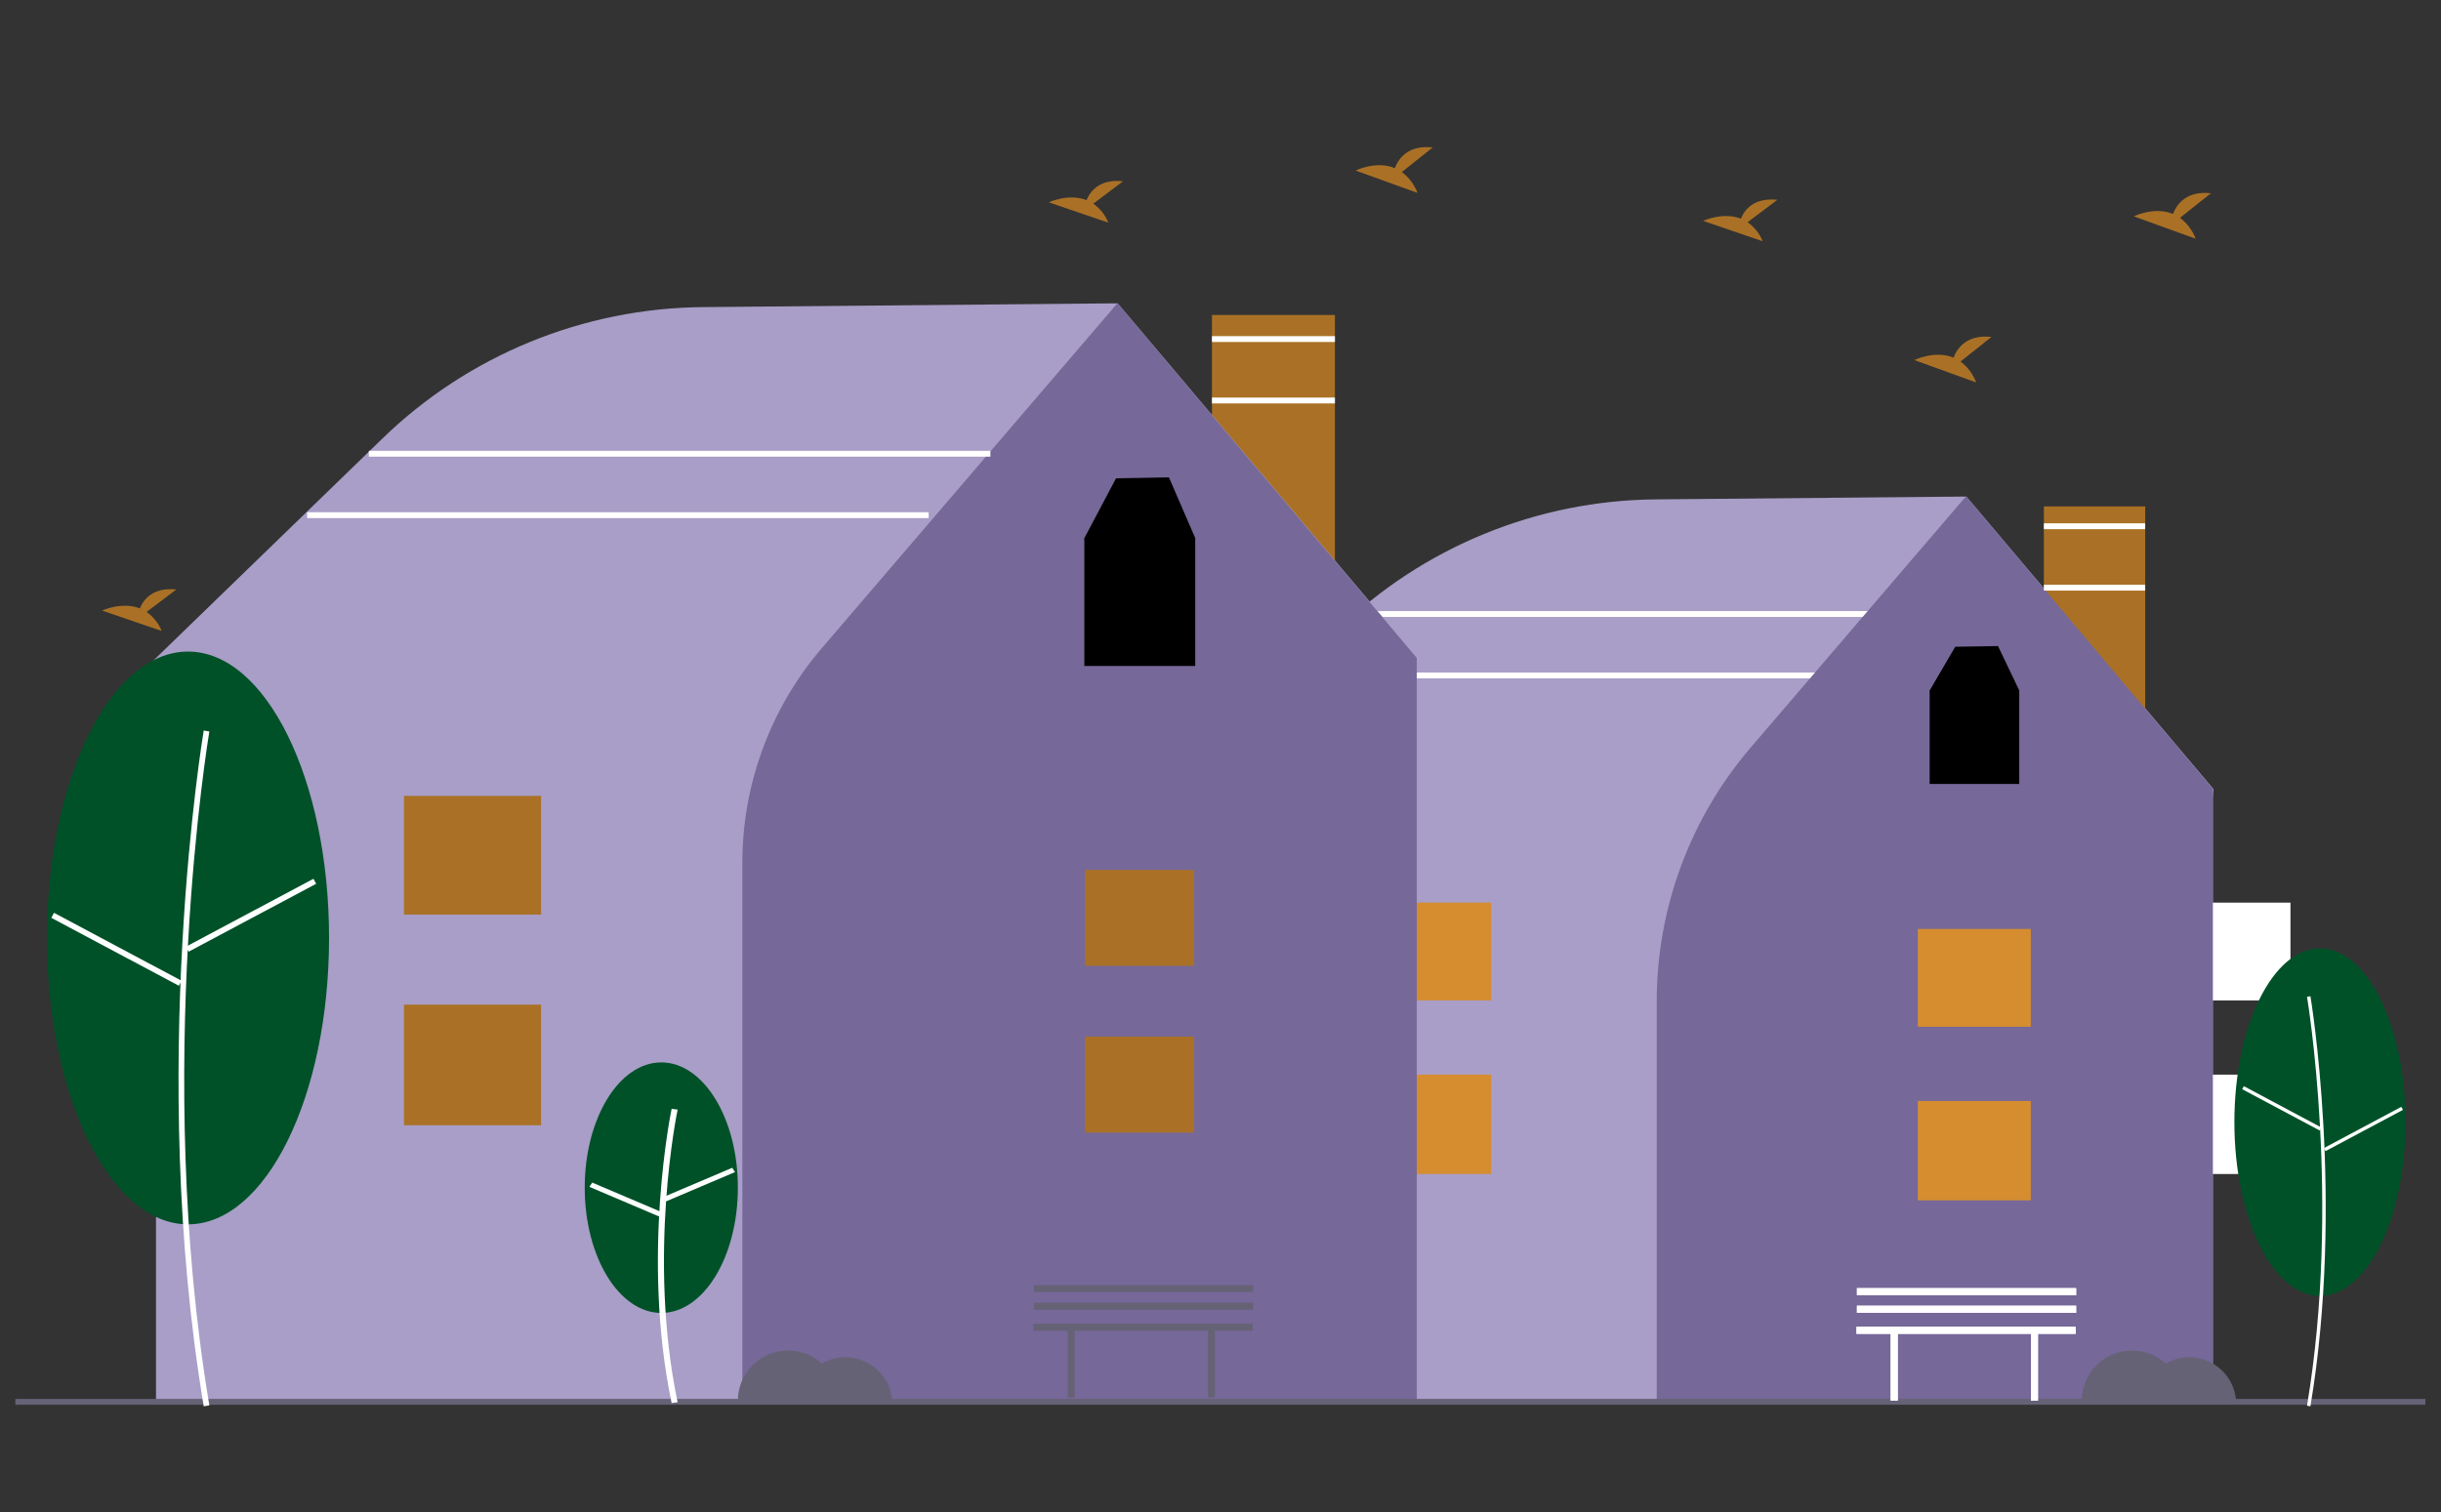 <svg width="526" height="326" viewBox="0 0 526 326" fill="none" xmlns="http://www.w3.org/2000/svg">
<rect x="0" y="0" width="526" height="326" fill="#333333" stroke="none"/>
<path d="M476.84 302.507H252.9V171.699L251.871 171.04L288.221 135.797C306.595 117.92 331.214 107.828 356.906 107.639L423.729 107.031L423.825 107.145L476.996 170.112L476.839 171.855L476.84 302.507Z" fill="#A89EC7"/>
<path d="M429.01 131.719H295.078V132.98H429.01V131.719ZM415.709 144.958H281.777V146.219H415.709V144.958ZM493.563 231.637H469.217V253.057H493.563V231.637ZM493.563 194.562H469.217V215.642H493.563V194.562Z" fill="white"/>
<path d="M462.257 109.156H440.426V184.368H462.257V109.156Z" fill="#AA7126"/>
<path d="M476.846 302.505H357.004V215.82C357.017 195.76 364.198 176.364 377.252 161.132L423.643 106.992L476.846 170.04V302.505Z" fill="#766899"/>
<path d="M437.611 237.314H413.266V258.735H437.611V237.314ZM437.611 200.238H413.266V221.319H437.611V200.238ZM321.322 231.63H296.977V253.05H321.322V231.63ZM321.322 194.555H296.977V215.635H321.322V194.555Z" fill="#D58D2F"/>
<path d="M287.652 67.891H261.16V159.179H287.652V67.891Z" fill="#AA7126"/>
<path d="M305.289 302.505H33.618V143.772L32.41 142.998L32.695 142.721L82.316 94.609C100.856 76.569 125.699 66.384 151.625 66.194L240.858 65.383L240.954 65.497L305.473 141.901L305.288 143.989L305.289 302.506V302.505Z" fill="#A89EC7"/>
<path d="M305.293 302.506H159.969V185.952C159.975 169.001 166.045 152.607 177.091 139.707L240.784 65.375L305.293 141.818V302.506Z" fill="#44336B" fill-opacity="0.5"/>
<path d="M257.321 223.447H233.821V244.124H257.321V223.447ZM257.321 187.512H233.821V208.188H257.321V187.512ZM116.596 216.548H87.047V242.547H116.596V216.548ZM116.596 171.547H87.047V197.133H116.596V171.547Z" fill="#AA7126"/>
<path d="M522.643 301.531H3.309V302.792H522.643V301.531Z" fill="#666276"/>
<path d="M142.5 283C151.613 283 159 270.912 159 256C159 241.088 151.613 229 142.5 229C133.387 229 126 241.088 126 256C126 270.912 133.387 283 142.5 283Z" fill="#005128"/>
<path d="M144.728 302.433C138.096 270.818 144.662 239.314 144.728 239L146.019 239.173C145.952 239.486 139.424 270.823 146.019 302.262L144.728 302.433Z" fill="white"/>
<path d="M157.776 251.719L142.801 258.083L143.418 259L158.393 252.636L157.776 251.719ZM127.617 254.907L127 255.823L141.972 262.191L142.59 261.274L127.617 254.907Z" fill="white"/>
<path d="M40.513 263.905C57.298 263.905 70.905 236.267 70.905 202.175C70.905 168.083 57.298 140.445 40.513 140.445C23.728 140.445 10.121 168.083 10.121 202.175C10.121 236.267 23.728 263.905 40.513 263.905Z" fill="#005128"/>
<path d="M43.899 303.125C31.743 230.522 43.776 158.183 43.899 157.461L45.109 157.665C44.986 158.386 32.988 230.53 45.109 302.925L43.899 303.125Z" fill="white"/>
<path d="M67.548 189.422L40.064 204.056L40.643 205.134L68.127 190.5L67.548 189.422ZM11.639 196.756L11.059 197.834L38.539 212.475L39.118 211.398L11.639 196.756Z" fill="white"/>
<path d="M422.463 77.935L429.125 72.63C423.95 72.063 421.823 74.871 420.955 77.095C416.912 75.424 412.51 77.614 412.51 77.614L425.839 82.431C425.166 80.641 423.995 79.081 422.465 77.934L422.463 77.935ZM302.07 37.082L308.732 31.777C303.557 31.21 301.43 34.018 300.562 36.242C296.519 34.571 292.117 36.761 292.117 36.761L305.446 41.578C304.773 39.79 303.602 38.231 302.07 37.082Z" fill="#AA7126"/>
<path d="M469.755 46.956L476.417 41.652C471.241 41.085 469.114 43.893 468.247 46.117C464.203 44.446 459.801 46.636 459.801 46.636L473.131 51.453C472.457 49.663 471.286 48.102 469.756 46.955L469.755 46.956Z" fill="#AA7126"/>
<path d="M31.585 131.901L38 127.067C33.016 126.551 30.968 129.11 30.133 131.137C26.239 129.614 22 131.61 22 131.61L34.836 136C34.187 134.368 33.059 132.946 31.585 131.901Z" fill="#AA7126"/>
<path d="M235.585 43.901L242 39.067C237.016 38.551 234.968 41.11 234.133 43.137C230.239 41.614 226 43.61 226 43.61L238.836 48C238.187 46.368 237.06 44.946 235.586 43.901L235.585 43.901Z" fill="#AA7126"/>
<path d="M376.585 47.901L383 43.067C378.016 42.551 375.968 45.11 375.133 47.137C371.239 45.614 367 47.61 367 47.61L379.836 52C379.187 50.368 378.06 48.946 376.586 47.901L376.585 47.901Z" fill="#AA7126"/>
<path d="M182.159 292.557C180.388 292.557 178.648 293.022 177.114 293.905C175.554 292.503 173.623 291.582 171.552 291.253C169.479 290.924 167.356 291.201 165.437 292.05C163.52 292.898 161.891 294.283 160.748 296.036C159.605 297.789 158.998 299.833 159 301.923H192.255C192.072 299.378 190.929 296.997 189.058 295.263C187.182 293.524 184.717 292.558 182.159 292.557ZM471.747 292.557C469.976 292.557 468.236 293.022 466.702 293.905C465.142 292.503 463.211 291.582 461.14 291.253C459.067 290.924 456.944 291.201 455.026 292.05C453.109 292.897 451.48 294.282 450.336 296.036C449.194 297.788 448.586 299.833 448.589 301.923H481.843C481.66 299.378 480.518 296.997 478.646 295.262C476.773 293.524 474.308 292.558 471.747 292.557ZM269.926 285.33H222.688V286.847H230.055V294.052V301.257H231.578V286.847H260.272V294.052V301.257H261.796V286.847H269.925L269.926 285.33ZM270.018 280.792H222.781V282.309H270.018V280.792ZM270.019 277H222.781V278.517H270.019V277Z" fill="#666276"/>
<path d="M483.514 234.125L483.162 234.779L499.842 243.665L500.194 243.011L483.514 234.125ZM517.448 238.579L500.767 247.465L501.119 248.119L517.8 239.234L517.448 238.579ZM447.285 285.989H400.047V287.506H407.414V301.916H408.938V287.506H437.632V301.916H439.156V287.506H447.284L447.285 285.989ZM447.378 281.451H400.14V282.968H447.378V281.451ZM447.378 277.659H400.14V279.176H447.378V277.659Z" fill="white"/>
<path d="M499.918 279.327C510.103 279.327 518.36 262.557 518.36 241.87C518.36 221.183 510.103 204.414 499.918 204.414C489.733 204.414 481.477 221.184 481.477 241.87C481.477 262.556 489.733 279.327 499.918 279.327Z" fill="#005128"/>
<path d="M497.864 303.122C505.24 259.068 497.938 215.176 497.864 214.734L497.129 214.86C497.203 215.297 504.484 259.073 497.129 303.001L497.864 303.122Z" fill="white"/>
<path d="M483.514 234.125L483.162 234.779L499.842 243.665L500.194 243.011L483.514 234.125ZM517.448 238.579L500.767 247.465L501.119 248.119L517.8 239.234L517.448 238.579ZM447.285 285.989H400.047V287.506H407.414V301.916H408.938V287.506H437.632V301.916H439.156V287.506H447.284L447.285 285.989ZM447.378 281.451H400.14V282.968H447.378V281.451ZM447.378 277.659H400.14V279.176H447.378V277.659Z" fill="white"/>
<path d="M257.566 116.015L251.887 102.898L240.486 103.101L233.57 116.177L233.709 116.352H233.659V143.552H257.551V116.352L257.566 116.015ZM435.131 148.846L430.541 139.259L421.328 139.407L415.739 148.965L415.852 149.092H415.812V168.974H435.119V149.092L435.131 148.846Z" fill="black"/>
<path d="M213.412 97.172H79.48V98.433H213.412V97.172ZM200.112 110.411H66.18V111.672H200.113V110.411H200.112ZM462.258 112.801H440.427V114.062H462.258V112.801ZM462.258 126.04H440.427V127.301H462.258V126.04ZM287.654 72.453H261.162V73.714H287.654V72.453ZM287.654 85.692H261.162V86.953H287.654V85.692Z" fill="white"/>
</svg>
